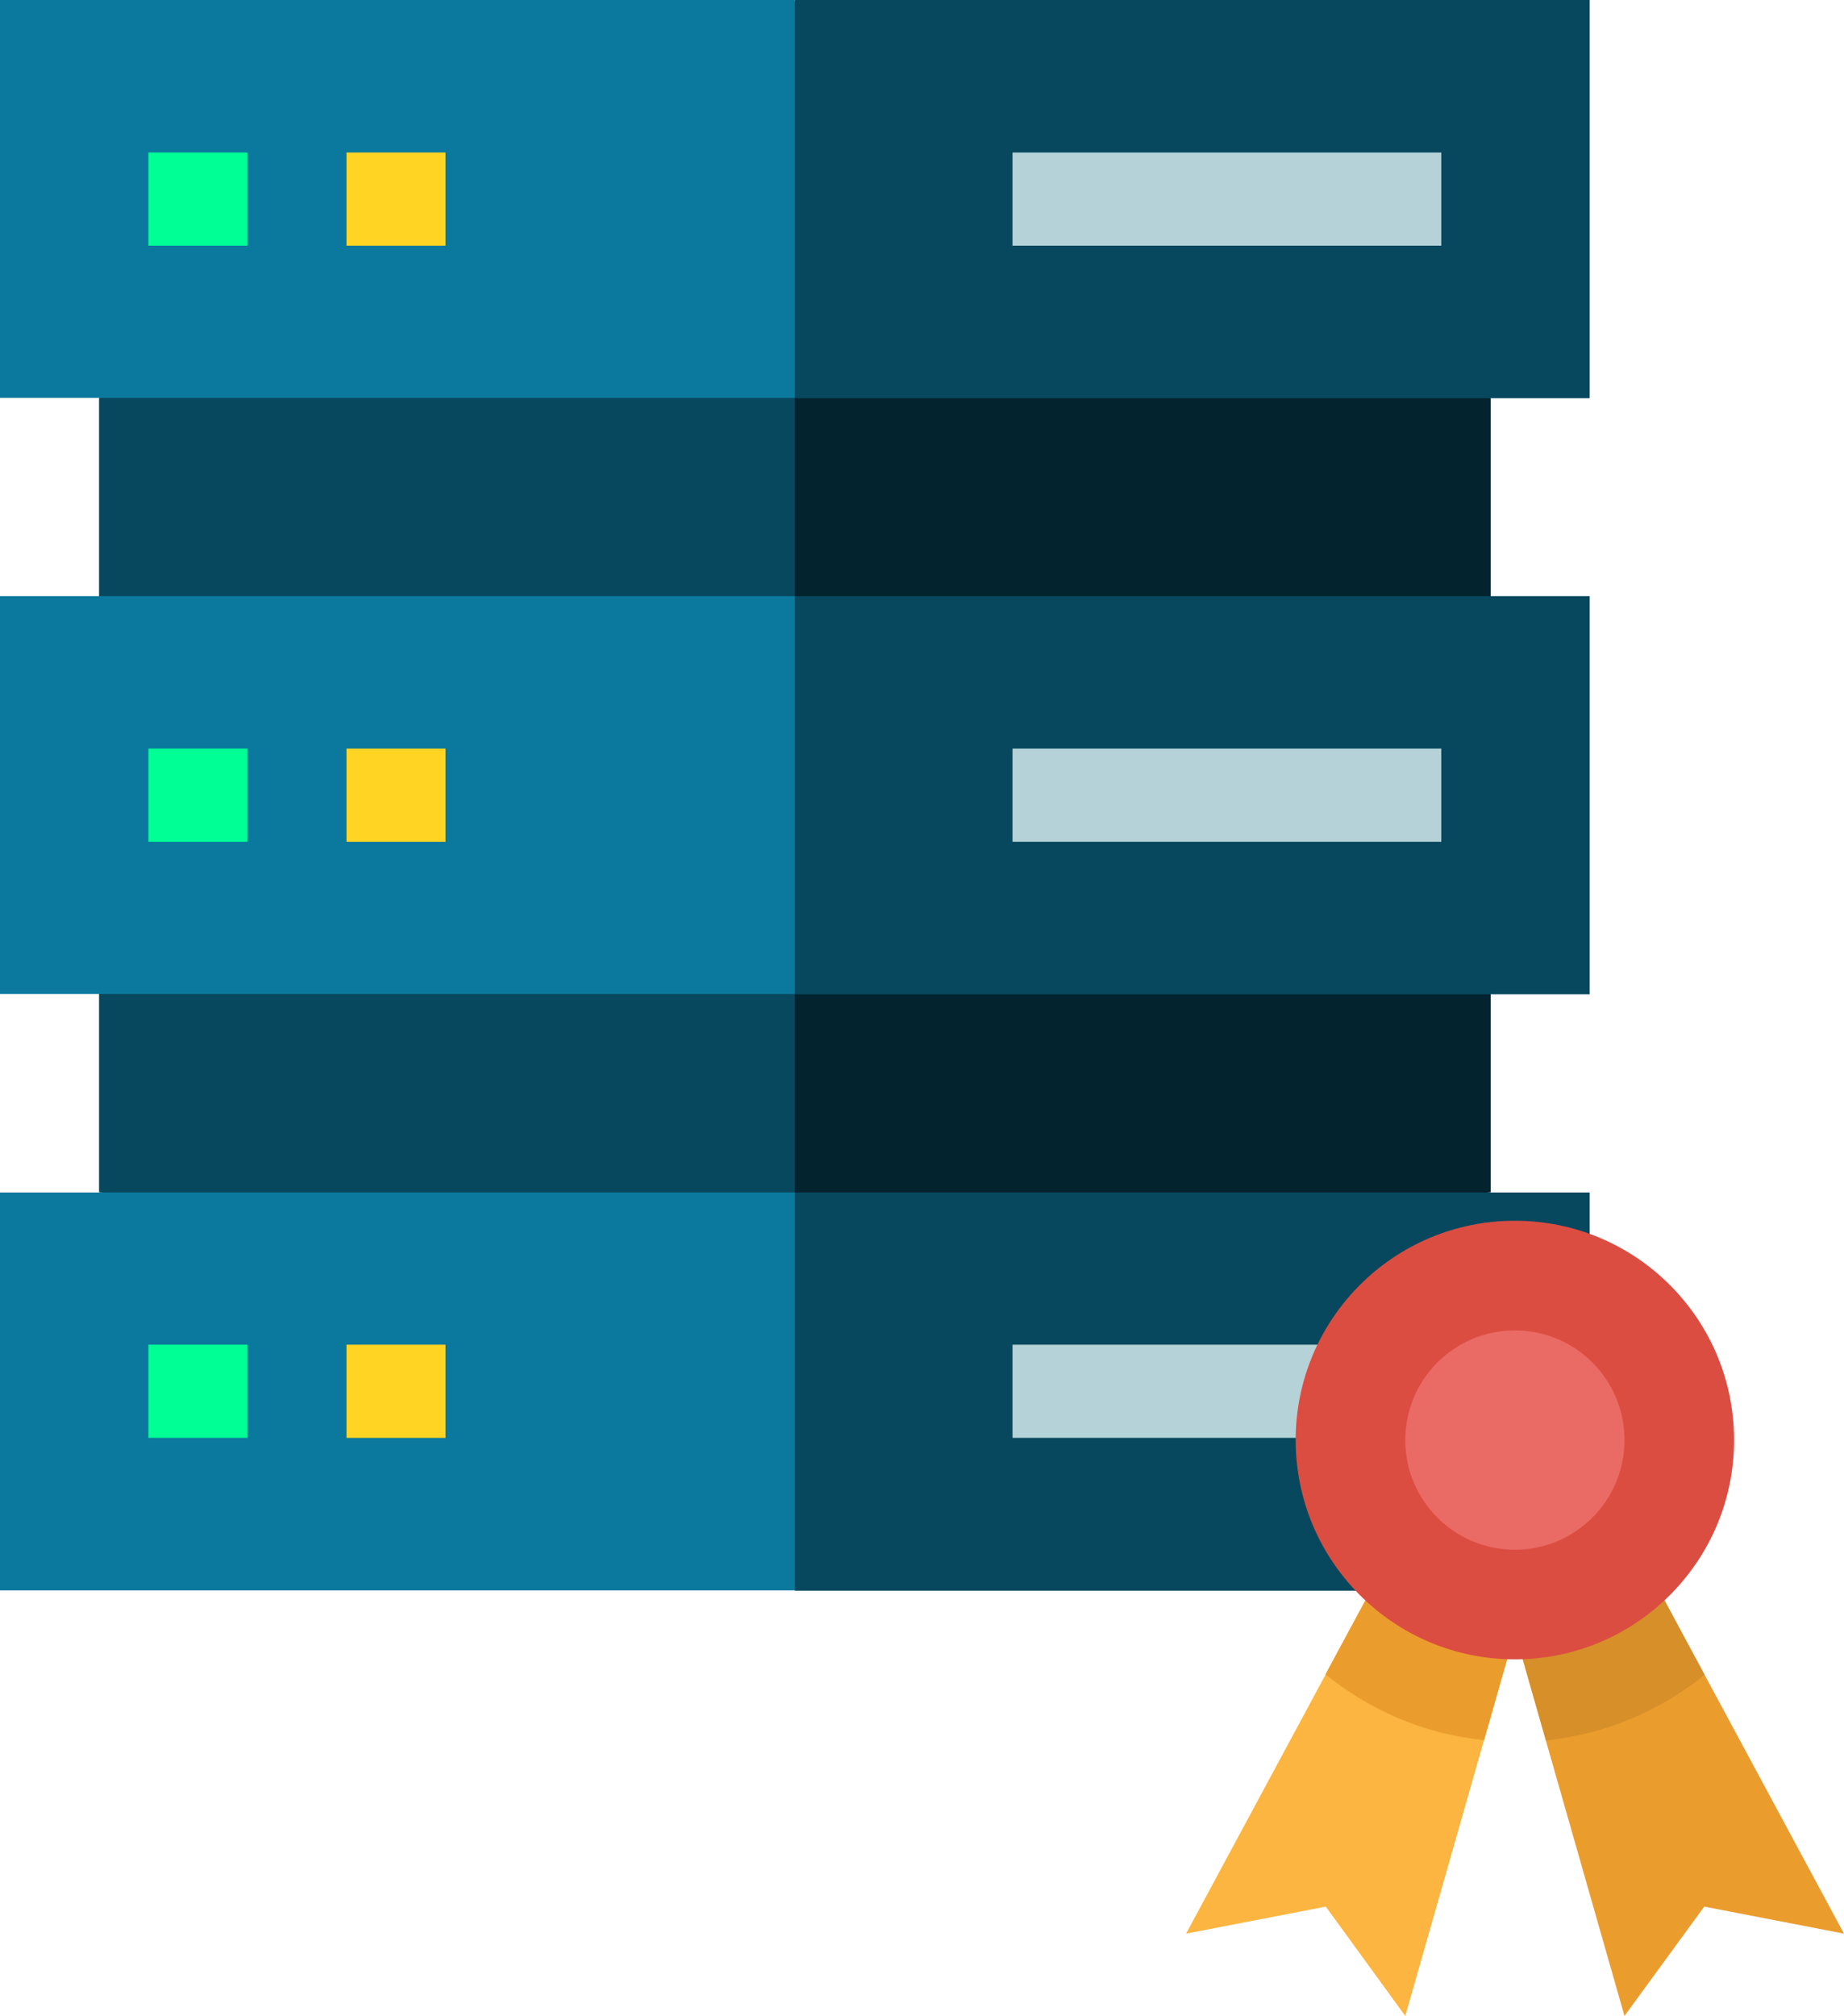<?xml version="1.0" encoding="utf-8"?>
<!-- Generator: Adobe Illustrator 21.0.0, SVG Export Plug-In . SVG Version: 6.00 Build 0)  -->
<svg version="1.1" id="Vrstva_1" xmlns="http://www.w3.org/2000/svg" xmlns:xlink="http://www.w3.org/1999/xlink" x="0px" y="0px"
	 viewBox="0 0 593.9 649" style="enable-background:new 0 0 593.9 649;" xml:space="preserve">
<style type="text/css">
	.st0{fill:#03232E;}
	.st1{fill:#07485E;}
	.st2{fill:#0B799D;}
	.st3{fill:#B4D2D7;}
	.st4{fill:#00FF94;}
	.st5{fill:#FFD422;}
	.st6{fill:#EA9D2D;}
	.st7{fill:#D68F29;}
	.st8{fill:#FBB540;}
	.st9{fill:#DC4D41;}
	.st10{fill:#EA6B65;}
</style>
<path class="st0" d="M480.1,128.1l-244.1-20v295.7l244.1-20V128.1z"/>
<g>
	<path class="st1" d="M31.9,128.1v255.7l224.1,20V108.1L31.9,128.1z"/>
	<path class="st1" d="M512,0H256l-20,64.1l20,64.1h256V0z"/>
	<path class="st1" d="M512,320.1V191.9H256L236,256l20,64.1H512z"/>
	<path class="st1" d="M512,512V383.9H256l-20,64.1l20,64.1H512z"/>
</g>
<path class="st2" d="M0,0h256v128.1H0V0z"/>
<path class="st2" d="M0,191.9h256v128.1H0V191.9z"/>
<path class="st2" d="M0,383.9h256V512H0V383.9z"/>
<path class="st3" d="M326.1,49.1h138.1v30H326.1V49.1z"/>
<path class="st3" d="M326.1,241h138.1v30H326.1V241z"/>
<path class="st3" d="M326.1,432.9h138.1v30H326.1V432.9z"/>
<path class="st4" d="M47.8,49.1h31.9v30H47.8V49.1z"/>
<path class="st5" d="M111.6,49.1h31.9v30h-31.9V49.1z"/>
<path class="st4" d="M47.8,241h31.9v30H47.8V241z"/>
<path class="st5" d="M111.6,241h31.9v30h-31.9V241z"/>
<path class="st4" d="M47.8,432.9h31.9v30H47.8V432.9z"/>
<path class="st5" d="M111.6,432.9h31.9v30h-31.9V432.9z"/>
<polygon class="st6" points="532.1,507.8 593.9,622.5 548.9,613.8 523.2,649 487.9,525.4 "/>
<path class="st7" d="M532.1,507.8l-44.1,17.7l9.9,34.8c19.3-2,36.8-9.6,51.1-21.1L532.1,507.8z"/>
<polygon class="st8" points="443.8,507.8 382,622.5 427,613.8 452.6,649 487.9,525.4 "/>
<path class="st6" d="M478,560.2l9.9-34.8l-44.1-17.7l-16.9,31.3C441.2,550.6,458.7,558.3,478,560.2z"/>
<circle class="st9" cx="487.9" cy="463.6" r="70.6"/>
<circle class="st10" cx="487.9" cy="463.6" r="35.3"/>
</svg>

